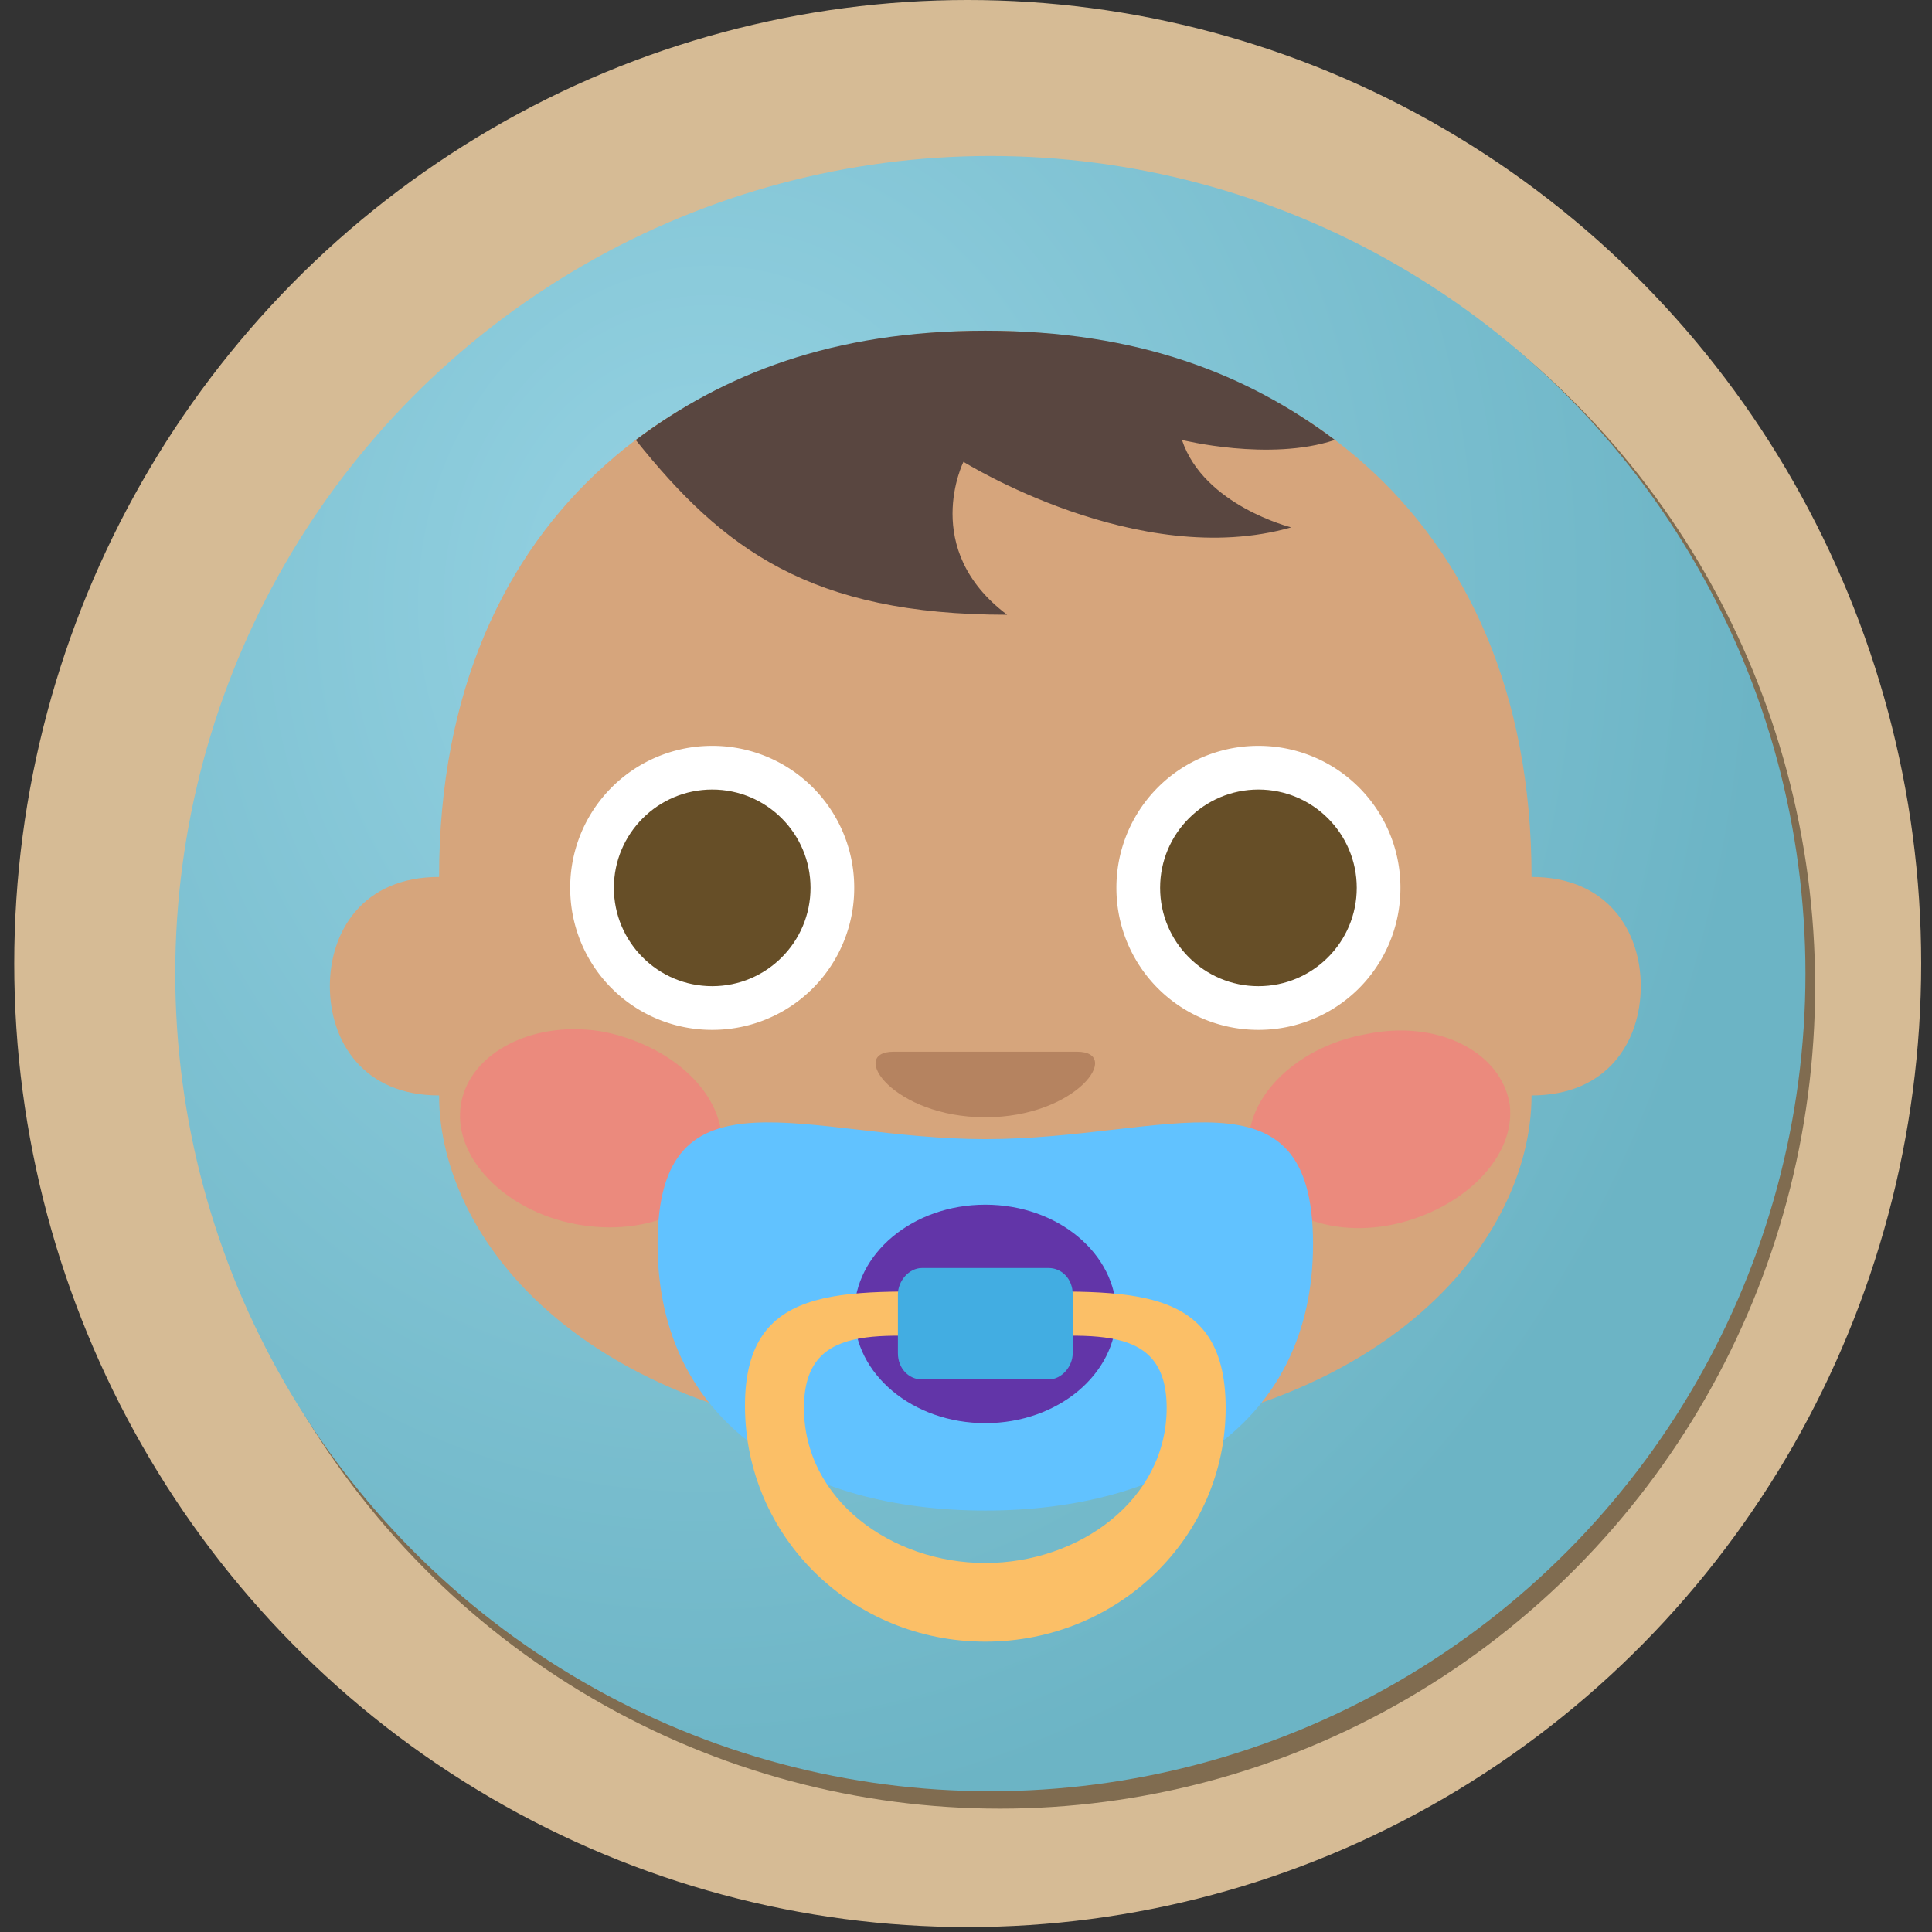 <svg xmlns="http://www.w3.org/2000/svg" xmlns:xlink="http://www.w3.org/1999/xlink" width="525" height="525" viewBox="0 0 138.906 138.906"><rect x="0" y="0" width="138.906" height="138.906" fill="#333333" stroke="none"/><defs><radialGradient xlink:href="#a" id="c" cx="88.268" cy="123.26" r="58.604" fx="88.268" fy="123.26" gradientTransform="matrix(1.295 .056 -.065 1.503 -15.992 -68.08)" gradientUnits="userSpaceOnUse"/><radialGradient xlink:href="#b" id="d" cx="44.496" cy="44.47" r="19.896" fx="44.496" fy="44.47" gradientTransform="matrix(.752 0 0 .696 33.086 158.309)" gradientUnits="userSpaceOnUse"/><radialGradient xlink:href="#b" id="f" cx="48.372" cy="45.055" r="19.896" fx="48.372" fy="45.055" gradientTransform="matrix(.382 .118 -.166 .538 76.074 164.492)" gradientUnits="userSpaceOnUse"/><radialGradient xlink:href="#b" id="g" cx="44.496" cy="44.47" r="19.896" fx="44.496" fy="44.47" gradientTransform="matrix(1.111 0 0 1.028 57.277 151.076)" gradientUnits="userSpaceOnUse"/><radialGradient xlink:href="#b" id="e" cx="44.496" cy="44.47" r="19.896" fx="44.496" fy="44.47" gradientTransform="matrix(.379 .014 -.014 .387 115.798 176.855)" gradientUnits="userSpaceOnUse"/><linearGradient id="b"><stop offset="0" style="stop-color:#9bcc14;stop-opacity:1"/><stop offset="1" style="stop-color:#9ac134;stop-opacity:1"/></linearGradient><linearGradient id="a"><stop offset="0" style="stop-color:#96d3e3;stop-opacity:1"/><stop offset="1" style="stop-color:#6cb4c5;stop-opacity:1"/></linearGradient></defs><g transform="translate(-39.431 -78.862)"><ellipse cx="109.007" cy="148.138" rx="68.552" ry="69.276" style="display:inline;fill:#d6bb95;fill-opacity:1;stroke-width:.265"/><ellipse cx="111.331" cy="149.753" rx="58.604" ry="59.147" style="display:inline;fill:#806c50;fill-opacity:1;stroke-width:.508"/><ellipse cx="110.635" cy="148.862" rx="58.604" ry="58.785" style="display:inline;fill:url(#c);fill-opacity:1;stroke-width:.265"/></g><g style="display:inline" transform="translate(-38.408 -78.862)"><path fill="#d6a57c" d="M148.522 141.912c0-26.705-18.851-39.272-39.272-39.272-20.422 0-39.272 12.567-39.272 39.272-5.498 0-7.854 3.927-7.854 7.854s2.356 7.855 7.854 7.855c0 10.524 10.996 25.133 39.272 25.133 28.275 0 39.272-14.609 39.272-25.133 5.498 0 7.854-3.928 7.854-7.855 0-3.927-2.356-7.854-7.854-7.854" style="stroke-width:1.571"/><path fill="#594640" d="M110.82 123.061c-6.283-4.712-3.141-10.996-3.141-10.996s12.567 7.855 23.563 4.713c0 0-6.284-1.571-7.854-6.284 0 0 6.283 1.571 10.996 0-6.284-4.712-14.138-7.854-25.134-7.854s-18.85 3.142-25.134 7.854c6.283 7.855 12.567 12.567 26.705 12.567" style="stroke-width:1.571"/><g fill="#ff717f"><path d="M146.95 158.249c-.628-3.77-5.183-6.127-10.367-5.027-5.184.943-8.954 4.87-8.326 8.64.629 3.77 5.184 6.126 10.368 5.027 5.027-1.1 8.797-4.87 8.326-8.64M81.917 153.065c-5.027-.943-9.74 1.414-10.368 5.184-.629 3.77 3.141 7.697 8.325 8.64 5.184.942 9.897-1.257 10.368-5.027.628-3.927-3.142-7.697-8.325-8.797" opacity=".5"/></g><path fill="#fff" d="M99.824 142.697a10.19 10.19 0 0 1-10.21 10.21 10.19 10.19 0 0 1-10.21-10.21 10.19 10.19 0 0 1 10.21-10.21 10.19 10.19 0 0 1 10.21 10.21" style="stroke-width:1.571"/><circle cx="89.614" cy="142.697" r="7.069" fill="#664e27" style="stroke-width:1.571"/><path fill="#fff" d="M139.096 142.697a10.19 10.19 0 0 1-10.21 10.21 10.19 10.19 0 0 1-10.211-10.21 10.19 10.19 0 0 1 10.21-10.21 10.19 10.19 0 0 1 10.211 10.21" style="stroke-width:1.571"/><circle cx="128.886" cy="142.697" r="7.069" fill="#664e27" style="stroke-width:1.571"/><path fill="#61c2ff" d="M132.813 168.302c0 13.039-10.525 19.165-23.563 19.165-13.039 0-23.563-6.126-23.563-19.165 0-13.195 10.682-7.54 23.563-7.54 13.038 0 23.563-5.655 23.563 7.54" style="display:inline;stroke-width:1.571"/><ellipse cx="109.25" cy="173.329" fill="#6235a8" rx="9.425" ry="7.854" style="display:inline;stroke-width:1.571"/><path fill="#fbbf67" d="M109.25 171.758c-9.583 0-17.28-1.1-17.28 8.169 0 9.425 7.697 16.965 17.28 16.965 9.582 0 17.28-7.54 17.28-16.808 0-9.425-7.698-8.326-17.28-8.326m0 19.48c-6.755 0-13.039-4.556-13.039-11.154s6.284-5.027 13.039-5.027c6.754 0 13.038-1.57 13.038 5.027 0 6.598-6.284 11.153-13.038 11.153" style="display:inline;stroke-width:1.571"/><path fill="#42ade2" d="M115.533 176.157c0 .942-.785 1.885-1.728 1.885h-9.11c-.943 0-1.729-.786-1.729-1.885v-4.242c0-.942.786-1.885 1.728-1.885h9.111c.943 0 1.728.786 1.728 1.885v4.242" style="display:inline;stroke-width:1.571"/><path fill="#b58360" d="M109.25 159.191c-6.598 0-9.897-4.712-6.598-4.712h13.195c3.3 0 0 4.712-6.597 4.712" style="display:inline;stroke-width:1.571"/></g></svg>